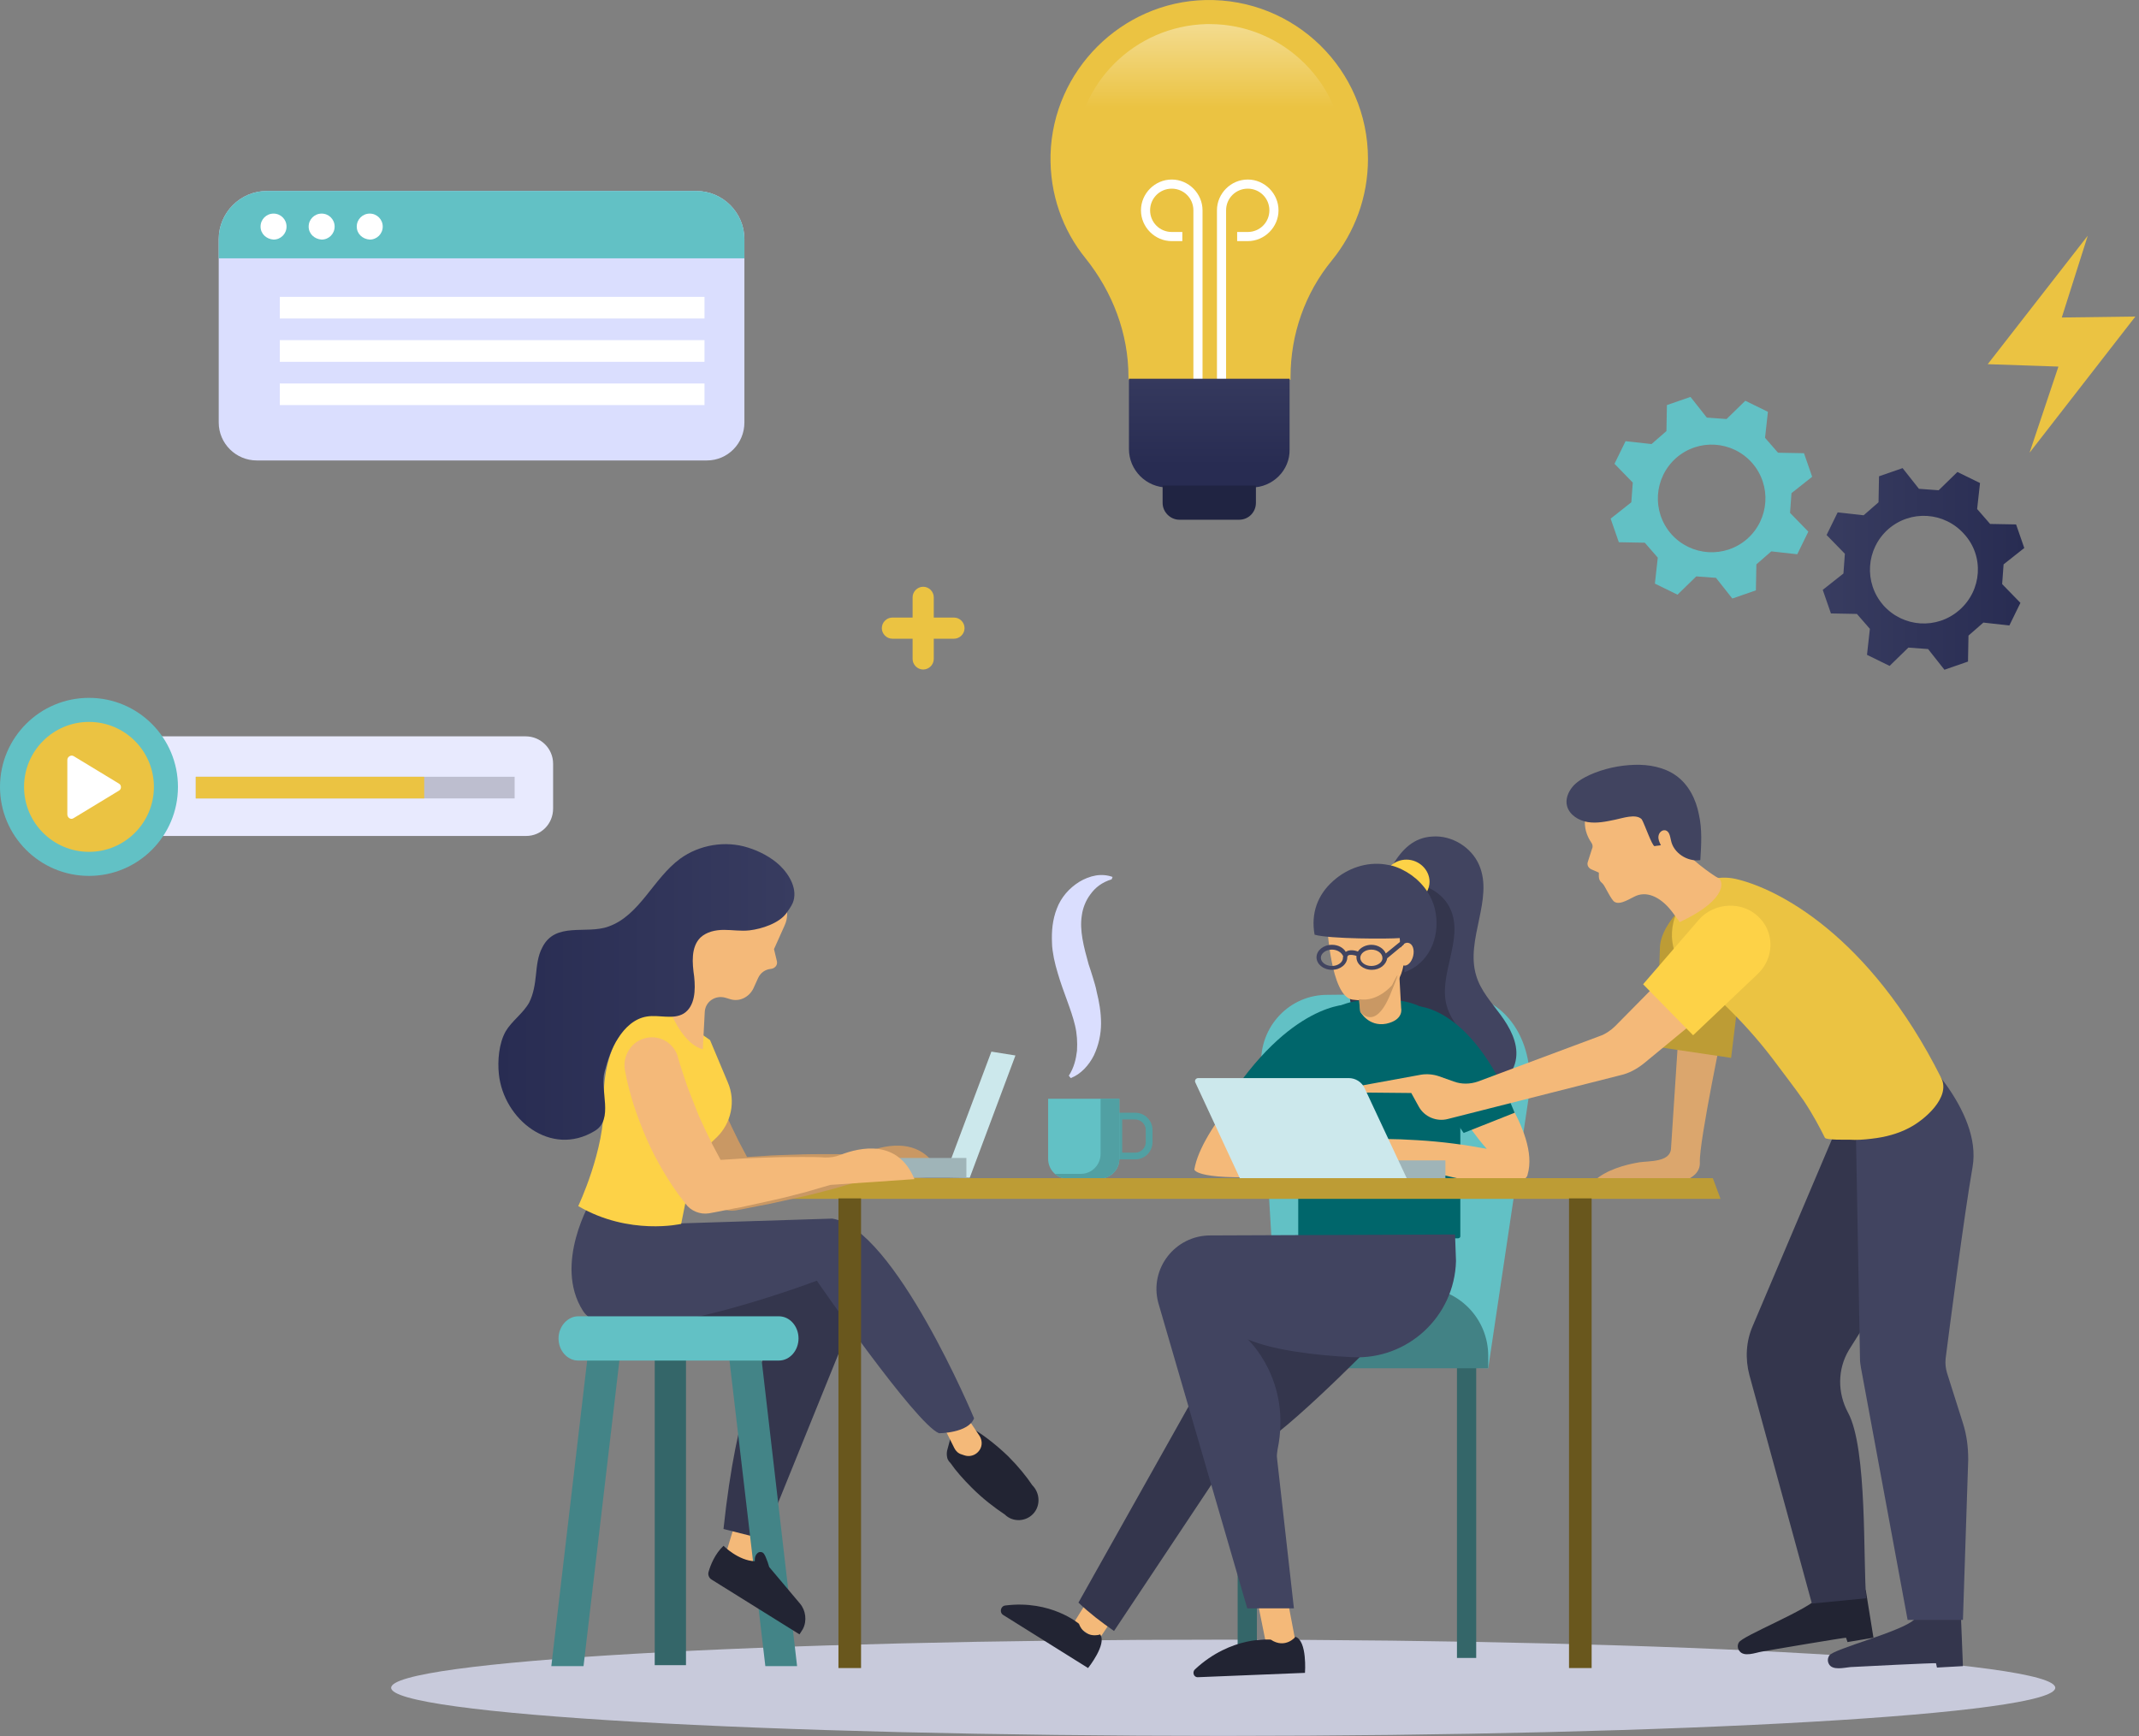 <?xml version="1.0" encoding="UTF-8"?> <svg xmlns="http://www.w3.org/2000/svg" width="547" height="444" viewBox="0 0 547 444" fill="none"><rect x="0" y="0" width="547" height="444" fill="#808080" stroke="none"/><path d="M312.809 443.919c117.515 0 212.78-5.51 212.78-12.306 0-6.796-95.265-12.306-212.78-12.306-117.516 0-212.781 5.51-212.781 12.306 0 6.796 95.265 12.306 212.781 12.306z" fill="#C8CADB"></path><path d="M290.301 296.495h-5.043v-11.936h5.043c2.46 0 4.428 1.969 4.428 4.43v3.076c0 2.462-1.968 4.43-4.428 4.43zm-3.321-1.722h3.321c1.476 0 2.706-1.231 2.706-2.708v-3.076c0-1.477-1.23-2.707-2.706-2.707h-3.321v8.491z" fill="#51A0A3"></path><path d="M284.274 224.876c-2.46.738-4.182 2.092-5.412 3.814-1.229 1.6-1.967 3.569-2.213 5.415-.615 3.815.492 7.999 1.721 12.429.369 1.107.738 2.215 1.107 3.445.369 1.231.738 2.339.984 3.692.615 2.461 1.107 5.169 1.107 7.999s-.615 5.661-1.845 8.245c-1.23 2.461-3.32 4.799-5.903 5.784l-.492-.616c1.353-2.092 1.845-4.307 2.091-6.399.123-2.215 0-4.307-.492-6.399-.984-4.184-2.952-8.368-4.428-13.413-.369-1.231-.738-2.584-.984-3.815-.246-1.354-.492-2.707-.492-4.061-.123-2.83.123-5.784 1.23-8.614 1.107-2.953 3.198-5.291 5.781-6.891 1.23-.738 2.705-1.354 4.181-1.6s2.952-.123 4.305.369l-.246.616z" fill="#DADEFE"></path><path d="M281.445 280.99h-13.406v15.382c0 1.477.615 2.831 1.722 3.815.861.739 1.968 1.231 3.321 1.231h8.117c2.706 0 5.043-2.215 5.043-5.046V280.99h-4.797z" fill="#62C1C5"></path><path d="M281.445 280.99v14.152c0 2.707-2.213 5.045-5.042 5.045h-6.642c.861.739 1.968 1.231 3.321 1.231h8.117c2.706 0 5.043-2.215 5.043-5.046V280.99h-4.797z" fill="#51A0A3"></path><path d="M377.504 347.564h-4.92v76.419h4.92v-76.419z" fill="#346669"></path><path d="M380.578 349.902l-53.502-.738-4.551-76.788c-.492-9.845 7.257-18.09 17.096-17.967l31.856-.369c14.021 0 21.401 12.921 19.433 26.704l-10.332 69.158z" fill="#62C1C5"></path><path d="M380.701 349.902h-67.4v-3.199c0-9.722 7.871-17.474 17.465-17.474h32.347c9.717 0 17.465 7.875 17.465 17.474v3.199h.123z" fill="#428285"></path><path d="M321.418 347.564h-4.919v76.419h4.919v-76.419z" fill="#346669"></path><path d="M366.312 213.924c4.919-.37 9.962 2.707 11.93 7.26 3.813 8.737-3.567 19.074-.738 28.303 1.107 3.815 3.936 6.892 6.273 10.091 2.337 3.2 4.428 7.014 3.936 10.952-.492 4.184-4.059 7.753-8.241 8.737-4.182.985-8.61-.123-12.177-2.461-3.566-2.338-6.272-5.784-8.486-9.475-7.626-12.675-11.193-33.226-2.583-46.27 2.337-3.815 5.289-6.891 10.086-7.137z" fill="#414460"></path><path d="M359.424 225.86c4.797-.246 9.593 2.461 11.438 6.522 3.69 7.876-3.444 17.228-.738 25.35 1.107 3.446 3.69 6.153 6.027 9.106 2.214 2.831 4.305 6.276 3.813 9.845-.492 3.815-3.936 6.891-7.995 7.876-3.936.984-8.363-.123-11.684-2.215-3.444-2.092-6.027-5.169-8.241-8.491-7.38-11.322-10.7-29.903-2.583-41.717 2.46-3.323 5.412-6.03 9.963-6.276z" fill="#34364D"></path><path d="M372.83 316.677h-40.342c-.246 0-.492-.246-.492-.492v-42.701c0-9.722 7.871-17.721 17.711-17.721h6.027c9.716 0 17.711 7.876 17.711 17.721v42.701c0 .246-.246.492-.615.492z" fill="#00666B"></path><path d="M378.857 271.884s15.005 17.474 11.807 28.426c0 0 0 5.661-23.369-.246l-19.679-3.199-.861-5.538c4.797-.123 9.963-.123 15.62.246 6.519.369 12.546 1.231 17.835 2.215-1.476-1.6-2.829-3.446-4.305-5.414-2.337-3.2-4.92-7.138-6.027-10.583l8.979-5.907z" fill="#F4B979"></path><path d="M361.022 257.24s14.514-1.723 26.321 27.319l-13.037 5.168s-8.364-11.321-9.594-21.289c-1.107-9.845-3.69-11.198-3.69-11.198z" fill="#00666B"></path><path d="M323.878 271.638s-16.727 16.736-18.449 27.442c0 0 .246 3.199 24.23 1.476h20.663l1.599-4.184c-4.674-.984-9.84-1.969-15.375-2.584-6.518-.738-12.545-.984-17.957-.984 1.722-1.354 3.444-2.831 5.166-4.553 2.829-2.708 6.027-6.153 7.749-9.353l-7.626-7.26z" fill="#F4B979"></path><path d="M344.91 256.871s-15.006-.739-31.733 25.719l11.931 7.383s10.208-9.721 13.16-19.197c2.952-9.598 6.642-13.905 6.642-13.905z" fill="#00666B"></path><path d="M369.633 296.741h-52.027v4.677h52.027v-4.677z" fill="#9FB4B8"></path><path d="M489.551 414.139c-3.075 3.076-20.663 7.506-21.77 9.229-.369.615-.492 1.354-.123 2.092.861 1.846 4.059.985 5.535.861 1.845-.123 21.893-1.107 21.893-.984l.246 1.108 6.642-.37-.492-12.305c0 .123-5.043.246-11.931.369z" fill="#34364D"></path><path d="M465.199 408.355c-2.706 3.322-19.68 9.968-20.54 11.69-.369.616-.369 1.477.123 2.092 1.106 1.723 4.181.493 5.657.246 1.845-.369 21.647-3.691 21.647-3.568l.369 1.107 6.642-1.107-1.968-12.183c-.123 0-5.166.861-11.93 1.723z" fill="#222433"></path><path d="M429.53 259.947s-2.214 33.718-2.214 33.841c-.246 3.446-5.658 3.076-8.117 3.446-3.69.615-8.487 1.969-11.439 4.676.984.615 3.075.369 4.305.369 1.599.123 3.075.123 4.674.246 3.197.123 6.395.123 9.593.369 0 0 8.61-.492 8.364-5.66-.246-5.169 6.272-36.056 6.272-36.056l-11.438-1.231z" fill="#DBA66D"></path><path d="M423.626 267.7l19.065 2.83 3.197-26.211c.738-5.661.984-14.767-4.673-15.875-.123 0-1.23-.369-1.353-.369-6.396-1.107-15.252 7.999-15.375 14.275l-.861 25.35z" fill="#BD9C35"></path><path d="M470.364 286.897l-22.139 52.177c-1.722 3.937-1.968 8.368-.861 12.551l15.989 58.453 13.899-1.354c-.861-9.106.369-38.271-4.674-47.5-2.706-5.045-2.706-11.075.246-15.998l6.273-9.967 3.567-47.993-12.3-.369z" fill="#34364D"></path><path d="M492.749 276.929l-3.321-8.983s17.588 15.874 15.006 30.518c-2.214 12.675-5.904 41.348-6.888 48.977-.123 1.231 0 2.461.369 3.692l4.059 12.798c.984 3.076 1.353 6.153 1.353 9.352l-1.353 40.979h-14.145l-11.93-64.483c-.123-.738-.246-1.476-.246-2.215l-1.107-61.283 18.203-9.352z" fill="#414460"></path><path d="M443.798 224.753c10.454 2.338 34.192 14.151 52.641 50.946 2.46 4.922-4.305 10.706-8.117 12.675-2.952 1.599-6.396 2.461-9.717 2.83-1.968.246-3.813.369-5.781.246-.861 0-5.781.123-6.15-.492-1.229-2.461-2.951-5.784-5.411-9.476-2.214-3.199-4.92-6.645-8.118-10.952-7.749-10.091-15.866-17.351-22.262-22.273-.984-1.231-3.075-4.184-3.321-8.614-.123-3.2.861-7.015 4.182-11.199 2.706-3.322 7.626-4.676 12.054-3.691z" fill="#EBC342"></path><path d="M432.482 242.719l-19.433 19.689c-1.107 1.108-2.583 2.092-4.059 2.584l-30.995 11.568c-2.09.738-4.304.738-6.272 0l-3.813-1.354c-1.476-.492-3.075-.615-4.551-.369l-15.497 2.83.246 1.723 12.791.123 1.968 3.569c1.476 2.584 4.551 3.815 7.38 3.076l44.155-11.198c2.214-.492 4.182-1.6 5.903-2.953l21.648-17.844-9.471-11.444zM407.145 217c.246-.492.123-1.108-.246-1.6-1.353-1.969-4.181-7.876 3.813-13.659 0 0 14.268-8.984 20.663 5.168 1.845 4.061 1.353 7.63-.246 10.337-.615 1.231 7.257 6.891 8.241 7.26 1.107.37 3.198 5.169-9.84 11.322-.492-.862-.738-.985-1.599-2.215-2.828-3.938-6.395-5.784-9.47-4.553-1.476.615-4.059 2.461-5.535 1.599-.861-.369-2.583-4.307-3.075-4.676l-.246-.246c-.492-.369-.738-.984-.738-1.6v-.984l-1.968-.862c-.738-.369-1.107-1.107-.861-1.846l1.107-3.445z" fill="#F4B979"></path><path d="M423.135 216.385c.491-.124 1.106-.124 1.598-.247-.369-.738-.738-1.476-.615-2.338.123-.861.861-1.599 1.722-1.476 1.107.246 1.23 1.599 1.476 2.584.615 3.199 4.182 5.537 7.503 5.045.246-3.938.492-7.876-.369-11.69-.738-3.815-2.583-7.63-5.904-9.968-2.952-2.092-6.887-2.83-10.577-2.707-3.936.123-7.872.984-11.439 2.584-1.599.738-3.321 1.723-4.427 3.076-1.107 1.354-1.845 3.2-1.353 4.923.615 2.215 2.951 3.691 5.288 4.061 2.337.369 4.674-.123 7.011-.616 1.845-.369 5.289-1.599 6.765-.123.615.862 2.706 7.015 3.321 6.892z" fill="#414460"></path><path d="M420.183 251.702l12.791 13.045 16.604-15.752c3.936-3.815 4.305-9.968.615-14.028-.123-.123-.123-.123-.246-.247-4.182-4.43-11.684-4.06-15.62.616l-14.144 16.366z" fill="#FDD247"></path><path d="M359.793 301.418h-42.679l-11.439-24.612c-.246-.492.123-1.107.738-1.107h38.497c1.722 0 3.321.984 4.059 2.584l10.824 23.135z" fill="#CCE8EC"></path><path d="M439.985 306.586H199.9l1.968-5.291h236.149l1.968 5.291z" fill="#BD9C35"></path><path d="M339.375 236.32s.861 18.582 6.518 19.32c7.011.985 11.931-2.584 13.038-8.86.492-2.461-.123-9.844-.738-14.398-.369-2.953-3.813-5.66-6.642-6.153-1.599-.246-3.69-.246-5.904.493-7.502 2.584-6.272 9.598-6.272 9.598z" fill="#F4B979"></path><path d="M347.862 252.072s-.246 4.676 0 6.645c0 0 2.091 3.938 6.641 3.076 4.551-.984 3.813-3.938 3.813-3.938l-.738-13.29-9.716 7.507z" fill="#F4B979"></path><path d="M367.172 233.613c-.984-6.399-6.519-11.691-12.915-12.552-4.796-.738-9.716.984-13.283 4.184-4.059 3.569-5.781 8.368-4.797 13.782 3.813 1.108 18.941 1.108 21.77.862.123 3.076 1.107 5.661 1.23 8.737 6.15-2.215 8.979-8.614 7.995-15.013z" fill="#414460"></path><path d="M361.391 244.442c-.369 1.6-1.476 2.707-2.46 2.461s-1.599-1.723-1.23-3.322c.369-1.6 1.476-2.708 2.46-2.462 1.107.247 1.599 1.723 1.23 3.323z" fill="#F4B979"></path><path d="M359.054 241.489l-.738-.862-3.936 3.2c-.492-1.231-1.968-2.215-3.69-2.215-1.476 0-2.829.738-3.444 1.722-.861-.369-2.213-.492-2.951 0 0 0-.123 0-.123.124-.615-1.108-1.968-1.846-3.567-1.846-2.214 0-3.936 1.476-3.936 3.199 0 1.723 1.722 3.2 3.936 3.2s3.936-1.477 3.936-3.2c0-.246.123-.369.246-.492.492-.246 1.352-.123 2.09.123v.369c0 1.723 1.722 3.2 3.936 3.2 2.091 0 3.69-1.354 3.936-2.954l4.305-3.568zm-15.62 3.445c0 1.108-1.23 2.092-2.829 2.092-1.599 0-2.829-.984-2.829-2.092 0-1.107 1.23-2.092 2.829-2.092 1.353 0 2.46.739 2.829 1.6h.123c-.123.123-.123.246-.123.492zm7.256 2.092c-1.599 0-2.829-.984-2.829-2.092 0-1.107 1.23-2.092 2.829-2.092 1.599 0 2.829.985 2.829 2.092.123 1.108-1.23 2.092-2.829 2.092z" fill="#414460"></path><path d="M347.492 255.517l.369 3.2s3.69 5.168 7.626-4.307c3.936-9.476.492-2.461.492-2.461s-3.69 4.43-8.487 3.568z" fill="#C99864"></path><path d="M364.958 227.952c.369-.738.615-1.6.615-2.461 0-3.076-2.706-5.661-5.904-5.661-1.599 0-2.952.616-3.936 1.477 3.69.984 7.134 3.446 9.225 6.645z" fill="#FDD247"></path><path d="M407.023 306.463h-5.781v120.105h5.781V306.463z" fill="#69571D"></path><path d="M195.595 390.02l-3.443 12.306-7.38-2.215 3.813-12.552 7.01 2.461z" fill="#F4B979"></path><path d="M159.681 333.782l37.267 7.014c1.107.369 1.476 1.6.861 2.585-3.074 3.814-9.347 15.382-12.791 47.623l10.209 2.584 23.245-57.345 1.845-13.782-60.636 11.321z" fill="#34364D"></path><path d="M248.729 365.285c2.583 1.6 5.78 3.938 9.101 7.138 2.583 2.584 4.674 5.168 6.15 7.383 1.968 1.969 2.091 5.045.492 7.014-1.845 2.338-5.412 2.585-7.503.493-2.583-1.723-5.535-3.938-8.486-6.892-2.214-2.215-4.059-4.307-5.412-6.276-.246-.246-.738-.738-.861-1.476-.123-.616-.123-1.108 0-1.723l1.353-5.046 5.166-.615z" fill="#222433"></path><path d="M246.638 361.47l3.812 5.661c.492.738.738 1.723.492 2.707-.492 1.846-2.459 2.954-4.304 2.338l-.738-.246c-.861-.246-1.476-.861-1.845-1.6l-3.321-6.645 5.904-2.215z" fill="#F4B979"></path><path d="M151.317 306.709s-9.962 16.49-2.213 28.55c7.748 12.06 59.775-7.753 59.775-7.753s25.214 36.548 31.24 39.01c0 0 7.503 0 8.979-3.815 0 0-20.294-48.608-36.283-51.069l-38.99 1.23-22.508-6.153z" fill="#414460"></path><path d="M149.226 426.076h-8.24l9.716-82.818h8.241l-9.717 82.818zM195.719 426.076h8.117l-9.593-82.818h-8.241l9.717 82.818z" fill="#438487"></path><path d="M175.424 342.642h-7.994v83.188h7.994v-83.188z" fill="#346669"></path><path d="M199.162 347.934h-51.288c-2.829 0-5.043-2.584-5.043-5.661 0-3.076 2.337-5.66 5.043-5.66h51.288c2.829 0 5.043 2.584 5.043 5.66 0 3.077-2.214 5.661-5.043 5.661z" fill="#62C1C5"></path><path d="M204.574 410.078l-7.872-9.352c-.246-.862-.492-1.6-.861-2.462-.246-.615-.615-1.353-1.23-1.353-.615-.123-1.107.369-1.353.861s-.246.985-.246 1.477c-4.181-.123-7.994-3.938-7.994-3.938-2.214 2.092-3.321 4.922-3.813 6.645-.246.739.123 1.6.738 1.969l22.508 14.029.861-1.354c1.107-2.092.738-4.799-.738-6.522z" fill="#222433"></path><path d="M253.525 268.93l6.15.985-11.684 31.257-6.519-.123 12.053-32.119z" fill="#CCE8EC"></path><path d="M240.611 300.803c-4.182-10.214-13.776-8.245-19.064-6.153-1.23.492-2.46.615-3.69.615-1.968-.123-3.813-.123-5.781-.123-2.829 0-5.658 0-8.609.123-2.829.123-5.658.123-8.487.369-1.353.123-2.583.123-3.936.246-.738-1.353-1.353-2.584-2.091-3.938-1.23-2.461-2.337-4.799-3.444-7.26-.984-2.461-1.967-4.922-2.951-7.506-.861-2.585-1.722-5.046-2.46-7.63v-.123c-1.107-3.569-4.92-5.784-8.733-4.553-3.321.984-5.412 4.553-4.797 7.998.492 2.954 1.353 6.03 2.214 8.861.984 2.953 2.091 5.906 3.321 8.737 1.23 2.83 2.706 5.66 4.305 8.368 1.599 2.707 3.321 5.291 5.289 7.752l.369.493c1.353 1.845 3.689 2.83 6.026 2.461 2.829-.492 5.535-1.108 8.364-1.6 2.829-.615 5.535-1.231 8.364-1.846 2.828-.615 5.534-1.354 8.363-2.092 1.968-.615 3.936-1.107 5.904-1.723l21.524-1.476z" fill="#C99864"></path><path d="M181.574 265.977l4.551 10.829c2.091 4.799.861 10.46-2.829 14.029l-5.781 5.537-3.321 16.613s-13.283 3.077-26.32-4.553c0 0 6.887-14.521 6.518-26.457-.369-11.937 4.674-26.089 18.449-22.151l8.733 6.153z" fill="#FDD247"></path><path d="M171.98 259.947s3.075 7.261 7.749 8.368l.492-9.475c.123-2.708 2.706-4.43 5.289-3.692l1.23.369c2.337.738 4.796-.492 5.903-2.707l1.23-2.708c.615-1.353 1.845-2.215 3.321-2.338.984-.123 1.722-.984 1.476-1.969l-.738-3.076 2.706-6.03c.861-1.846.861-3.938.123-5.784-1.599-4.184-5.535-10.952-14.513-10.706-12.792.37-15.744 5.784-18.449 21.659l4.181 18.089z" fill="#F4B979"></path><path d="M191.29 216.754c-5.78-1.846-12.422-.739-17.342 2.83-6.888 5.045-10.331 14.521-18.326 17.351-5.658 2.092-13.652-1.353-16.973 5.415-1.107 2.092-1.353 4.553-1.599 7.014-.246 2.338-.615 4.799-1.722 7.014-1.599 2.831-4.428 4.677-6.027 7.384-1.722 3.076-2.091 7.506-1.722 10.952 1.23 11.567 13.284 21.289 24.476 14.521 5.043-2.954 1.23-10.46 2.583-15.259.861-3.077 1.722-5.907 3.444-8.491 1.722-2.708 4.182-5.046 7.379-5.538 3.075-.492 6.642.861 9.348-.738 2.952-1.846 3.075-6.03 2.706-9.476-.492-3.445-.861-7.506 1.599-9.967 1.599-1.477 3.813-1.969 6.027-1.969 2.213 0 4.304.369 6.518.123 3.198-.37 7.626-1.846 9.471-4.43.369-.493 1.23-1.723 1.599-2.585 1.353-3.322-.738-7.137-3.321-9.598-2.214-2.092-5.289-3.692-8.118-4.553z" fill="url(#paint0_linear)"></path><path d="M247.13 296.126h-29.765v5.046h29.765v-5.046z" fill="#9FB4B8"></path><path d="M233.846 301.541c-4.181-10.214-13.775-8.245-19.064-6.153-1.23.492-2.46.615-3.689.615-1.968-.123-3.813-.123-5.781-.123-2.829 0-5.658 0-8.61.123-2.829.123-5.658.123-8.486.369-1.353.123-2.583.123-3.936.246-.738-1.353-1.353-2.584-2.091-3.937-1.23-2.462-2.337-4.8-3.444-7.261-.984-2.461-1.968-4.922-2.952-7.506-.861-2.585-1.722-5.046-2.46-7.63v-.123c-1.107-3.569-4.92-5.784-8.732-4.553-3.321.984-5.412 4.553-4.797 7.999.492 2.953 1.353 6.029 2.214 8.86.984 2.953 2.091 5.906 3.321 8.737 1.23 2.83 2.706 5.66 4.304 8.368 1.599 2.707 3.321 5.291 5.289 7.752l.369.493c1.353 1.846 3.69 2.83 6.027 2.461 2.829-.492 5.535-1.108 8.363-1.6 2.829-.615 5.535-1.231 8.364-1.846 2.829-.615 5.535-1.353 8.364-2.092 1.968-.615 3.936-1.107 5.903-1.723l21.524-1.476zM279.354 407.371l-4.919 7.875 6.395 4.307 5.166-7.752-6.642-4.43z" fill="#F4B979"></path><path d="M275.911 415.246s-7.134-6.153-18.818-4.676c-1.23.123-1.599 1.846-.492 2.461l21.647 13.537s4.919-6.153 3.074-8.614c0 .123-3.935 1.23-5.411-2.708z" fill="#222433"></path><path d="M320.558 330.09l-44.77 79.742c2.828 2.707 5.903 5.045 9.101 7.26l27.182-40.855c5.043-3.323 10.331-6.645 10.331-6.645 10.455-6.892 31.979-29.288 31.979-29.288l-33.823-10.214z" fill="#34364D"></path><path d="M321.542 409.34l2.336 11.567h7.626l-2.337-12.306-7.625.739z" fill="#F4B979"></path><path d="M372.092 315.692l-62.604.246c-8.979 0-15.62 8.491-13.283 17.229l22.754 78.141h11.93l-4.305-38.271c-.123-.738 0-1.599.123-2.338 3.69-17.843-7.625-28.18-7.625-28.18 6.395 2.707 16.85 4.061 26.689 4.553 14.145.739 26.198-10.337 26.567-24.611l-.246-6.769z" fill="#414460"></path><path d="M324.985 419.307s-10.085-1.107-19.433 7.63c-.738.738-.246 2.092.861 1.969l27.305-1.108s.615-8.244-2.46-9.229c.123 0-2.583 3.2-6.273.738z" fill="#222433"></path><path d="M220.194 306.463h-5.78v120.105h5.78V306.463z" fill="#69571D"></path><path d="M243.955 157.926h-5.166v-5.168c0-1.477-1.23-2.707-2.706-2.707s-2.706 1.23-2.706 2.707v5.168h-5.165c-1.476 0-2.706 1.231-2.706 2.708 0 1.476 1.23 2.707 2.706 2.707h5.165v5.168c0 1.477 1.23 2.708 2.706 2.708s2.706-1.231 2.706-2.708v-5.168h5.166c1.476 0 2.706-1.231 2.706-2.707 0-1.477-1.23-2.708-2.706-2.708z" fill="#EBC342"></path><path d="M507.207 159.214l6.642.738 2.829-5.784-4.674-4.799.369-5.045 5.289-4.184-2.091-6.03-6.642-.123-3.321-3.815.738-6.645-5.781-2.83-4.796 4.676-5.043-.369-4.182-5.292-6.027 2.092-.123 6.645-3.813 3.323-6.641-.739-2.829 5.784 4.674 4.799-.369 5.046-5.289 4.184 2.091 6.03 6.642.123 3.32 3.815-.738 6.645 5.781 2.83 4.797-4.676 5.043.369 4.182 5.291 6.026-2.092.123-6.645 3.813-3.322zm-6.15-3.2c-5.78 5.046-14.39 4.43-19.433-1.23-5.043-5.784-4.428-14.398 1.23-19.443 5.781-5.046 14.391-4.431 19.433 1.23 5.166 5.661 4.551 14.398-1.23 19.443z" fill="url(#paint1_linear)"></path><path d="M452.967 141.001l6.641.738 2.829-5.783-4.674-4.8.369-5.045 5.289-4.184-2.091-6.03-6.641-.123-3.321-3.815.738-6.645-5.781-2.83-4.797 4.676-5.043-.369-4.181-5.291-6.027 2.091-.123 6.646-3.813 3.322-6.642-.738-2.829 5.784 4.674 4.799-.369 5.045-5.289 4.184 2.091 6.03 6.642.123 3.321 3.815-.738 6.645 5.781 2.83 4.796-4.676 5.043.369 4.182 5.292 6.027-2.092.123-6.645 3.813-3.323zm-6.15-3.199c-5.781 5.045-14.39 4.43-19.433-1.231-5.043-5.784-4.428-14.398 1.23-19.443 5.78-5.046 14.39-4.43 19.433 1.23 5.043 5.784 4.428 14.398-1.23 19.444z" fill="#62C1C5"></path><path d="M533.897 60.275l-25.583 32.856 18.08.615-7.38 22.027 27.059-34.825-18.818.246 6.642-20.92zM349.829 40.619c0-22.766-18.695-41.101-41.572-40.609-21.401.492-38.989 17.966-39.604 39.502-.246 10.091 3.075 19.32 8.979 26.581 6.887 8.614 10.946 19.197 10.946 30.272v.738h41.449v-.738c0-10.829 3.69-21.412 10.578-29.78 5.781-7.137 9.224-16.121 9.224-25.965z" fill="#EBC342"></path><path d="M343.311 45.91c.246-1.723.492-3.446.492-5.292 0-18.951-15.498-34.456-34.439-34.456h-.861c-18.326.492-33.085 15.136-33.577 33.472 0 2.092.123 4.184.369 6.276h68.016z" fill="url(#paint2_linear)"></path><path d="M307.519 96.98h-2.337V53.786c0-3.076-2.46-5.538-5.534-5.538-3.075 0-5.535 2.461-5.535 5.538 0 3.076 2.46 5.538 5.535 5.538h2.705v2.338h-2.705c-4.305 0-7.872-3.569-7.872-7.876s3.567-7.876 7.872-7.876c4.304 0 7.871 3.569 7.871 7.876v43.193zM313.546 96.98h-2.337V53.786c0-4.307 3.567-7.876 7.872-7.876s7.871 3.569 7.871 7.876-3.566 7.876-7.871 7.876h-2.706v-2.338h2.706c3.075 0 5.535-2.461 5.535-5.538 0-3.076-2.46-5.538-5.535-5.538s-5.535 2.461-5.535 5.538v43.193z" fill="#fff"></path><path d="M320.065 124.667h-21.524c-5.412 0-9.84-4.43-9.84-9.844V96.856h41.08v18.09c.123 5.291-4.305 9.721-9.716 9.721z" fill="url(#paint3_linear)"></path><path d="M316.867 132.912h-15.252c-2.337 0-4.304-1.969-4.304-4.307v-4.43h23.86v4.43c0 2.338-1.844 4.307-4.304 4.307z" fill="#202442"></path><path d="M180.772 117.752H65.649c-5.289 0-9.717-4.307-9.717-9.722V61.145c0-6.768 5.535-12.306 12.299-12.306h109.834c6.765 0 12.299 5.538 12.299 12.306V108.03c0 5.415-4.304 9.722-9.593 9.722z" fill="#DADEFE"></path><path d="M190.365 66.068v-4.922c0-6.768-5.534-12.306-12.299-12.306H68.232c-6.765 0-12.299 5.538-12.299 12.306v4.922H190.365z" fill="#62C1C5"></path><path d="M66.633 57.946c0-1.846 1.476-3.323 3.321-3.323 1.845 0 3.321 1.477 3.321 3.323 0 1.846-1.476 3.322-3.321 3.322-1.845-.123-3.321-1.477-3.321-3.322zM78.932 57.946c0-1.846 1.476-3.323 3.321-3.323 1.845 0 3.321 1.477 3.321 3.323s-1.476 3.323-3.321 3.323c-1.845-.123-3.321-1.477-3.321-3.323zM91.232 57.946c0-1.846 1.476-3.323 3.321-3.323s3.321 1.477 3.321 3.323-1.476 3.323-3.321 3.323c-1.845-.123-3.321-1.477-3.321-3.323zM180.157 75.912H71.553v5.538h108.604v-5.538zM180.157 86.987H71.553v5.538h108.604v-5.538zM180.157 98.063H71.553V103.6h108.604v-5.537z" fill="#fff"></path><path d="M134.556 213.779H23.369c-3.813 0-7.011-3.077-7.011-7.015V195.32c0-3.815 3.075-7.014 7.011-7.014H134.433c3.813 0 7.011 3.076 7.011 7.014v11.444c0 3.938-3.075 7.015-6.888 7.015z" fill="#E8EAFE"></path><path d="M22.754 223.992c12.567 0 22.754-10.192 22.754-22.765s-10.187-22.766-22.754-22.766C10.187 178.461 0 188.654 0 201.227c0 12.573 10.187 22.765 22.754 22.765z" fill="#62C1C5"></path><path d="M22.754 217.84c9.17 0 16.604-7.438 16.604-16.613s-7.434-16.613-16.604-16.613c-9.17 0-16.604 7.438-16.604 16.613s7.434 16.613 16.604 16.613z" fill="#EBC342"></path><path d="M30.38 202.211l-11.561 7.015c-.738.492-1.599-.124-1.599-.985v-13.905c0-.862.984-1.354 1.599-.985l11.561 7.014c.738.37.738 1.477 0 1.846z" fill="#fff"></path><path d="M131.604 198.642H50.059v5.538h81.545v-5.538z" fill="#BDBECF"></path><path d="M108.481 198.642H50.059v5.538h58.422v-5.538z" fill="#EBC342"></path><defs><linearGradient id="paint0_linear" x1="127.537" y1="253.602" x2="202.996" y2="253.602" gradientUnits="userSpaceOnUse"><stop stop-color="#282C52"></stop><stop offset="1" stop-color="#383C60"></stop></linearGradient><linearGradient id="paint1_linear" x1="466.43" y1="145.588" x2="517.613" y2="145.588" gradientUnits="userSpaceOnUse"><stop stop-color="#383C60"></stop><stop offset="1" stop-color="#282C52"></stop></linearGradient><linearGradient id="paint2_linear" x1="309.292" y1="-27.539" x2="309.292" y2="79.732" gradientUnits="userSpaceOnUse"><stop offset=".024" stop-color="#fff"></stop><stop offset=".514" stop-color="#fff" stop-opacity="0"></stop></linearGradient><linearGradient id="paint3_linear" x1="309.292" y1="119.105" x2="309.292" y2="92.005" gradientUnits="userSpaceOnUse"><stop stop-color="#282C52"></stop><stop offset="1" stop-color="#383C60"></stop></linearGradient></defs></svg> 
